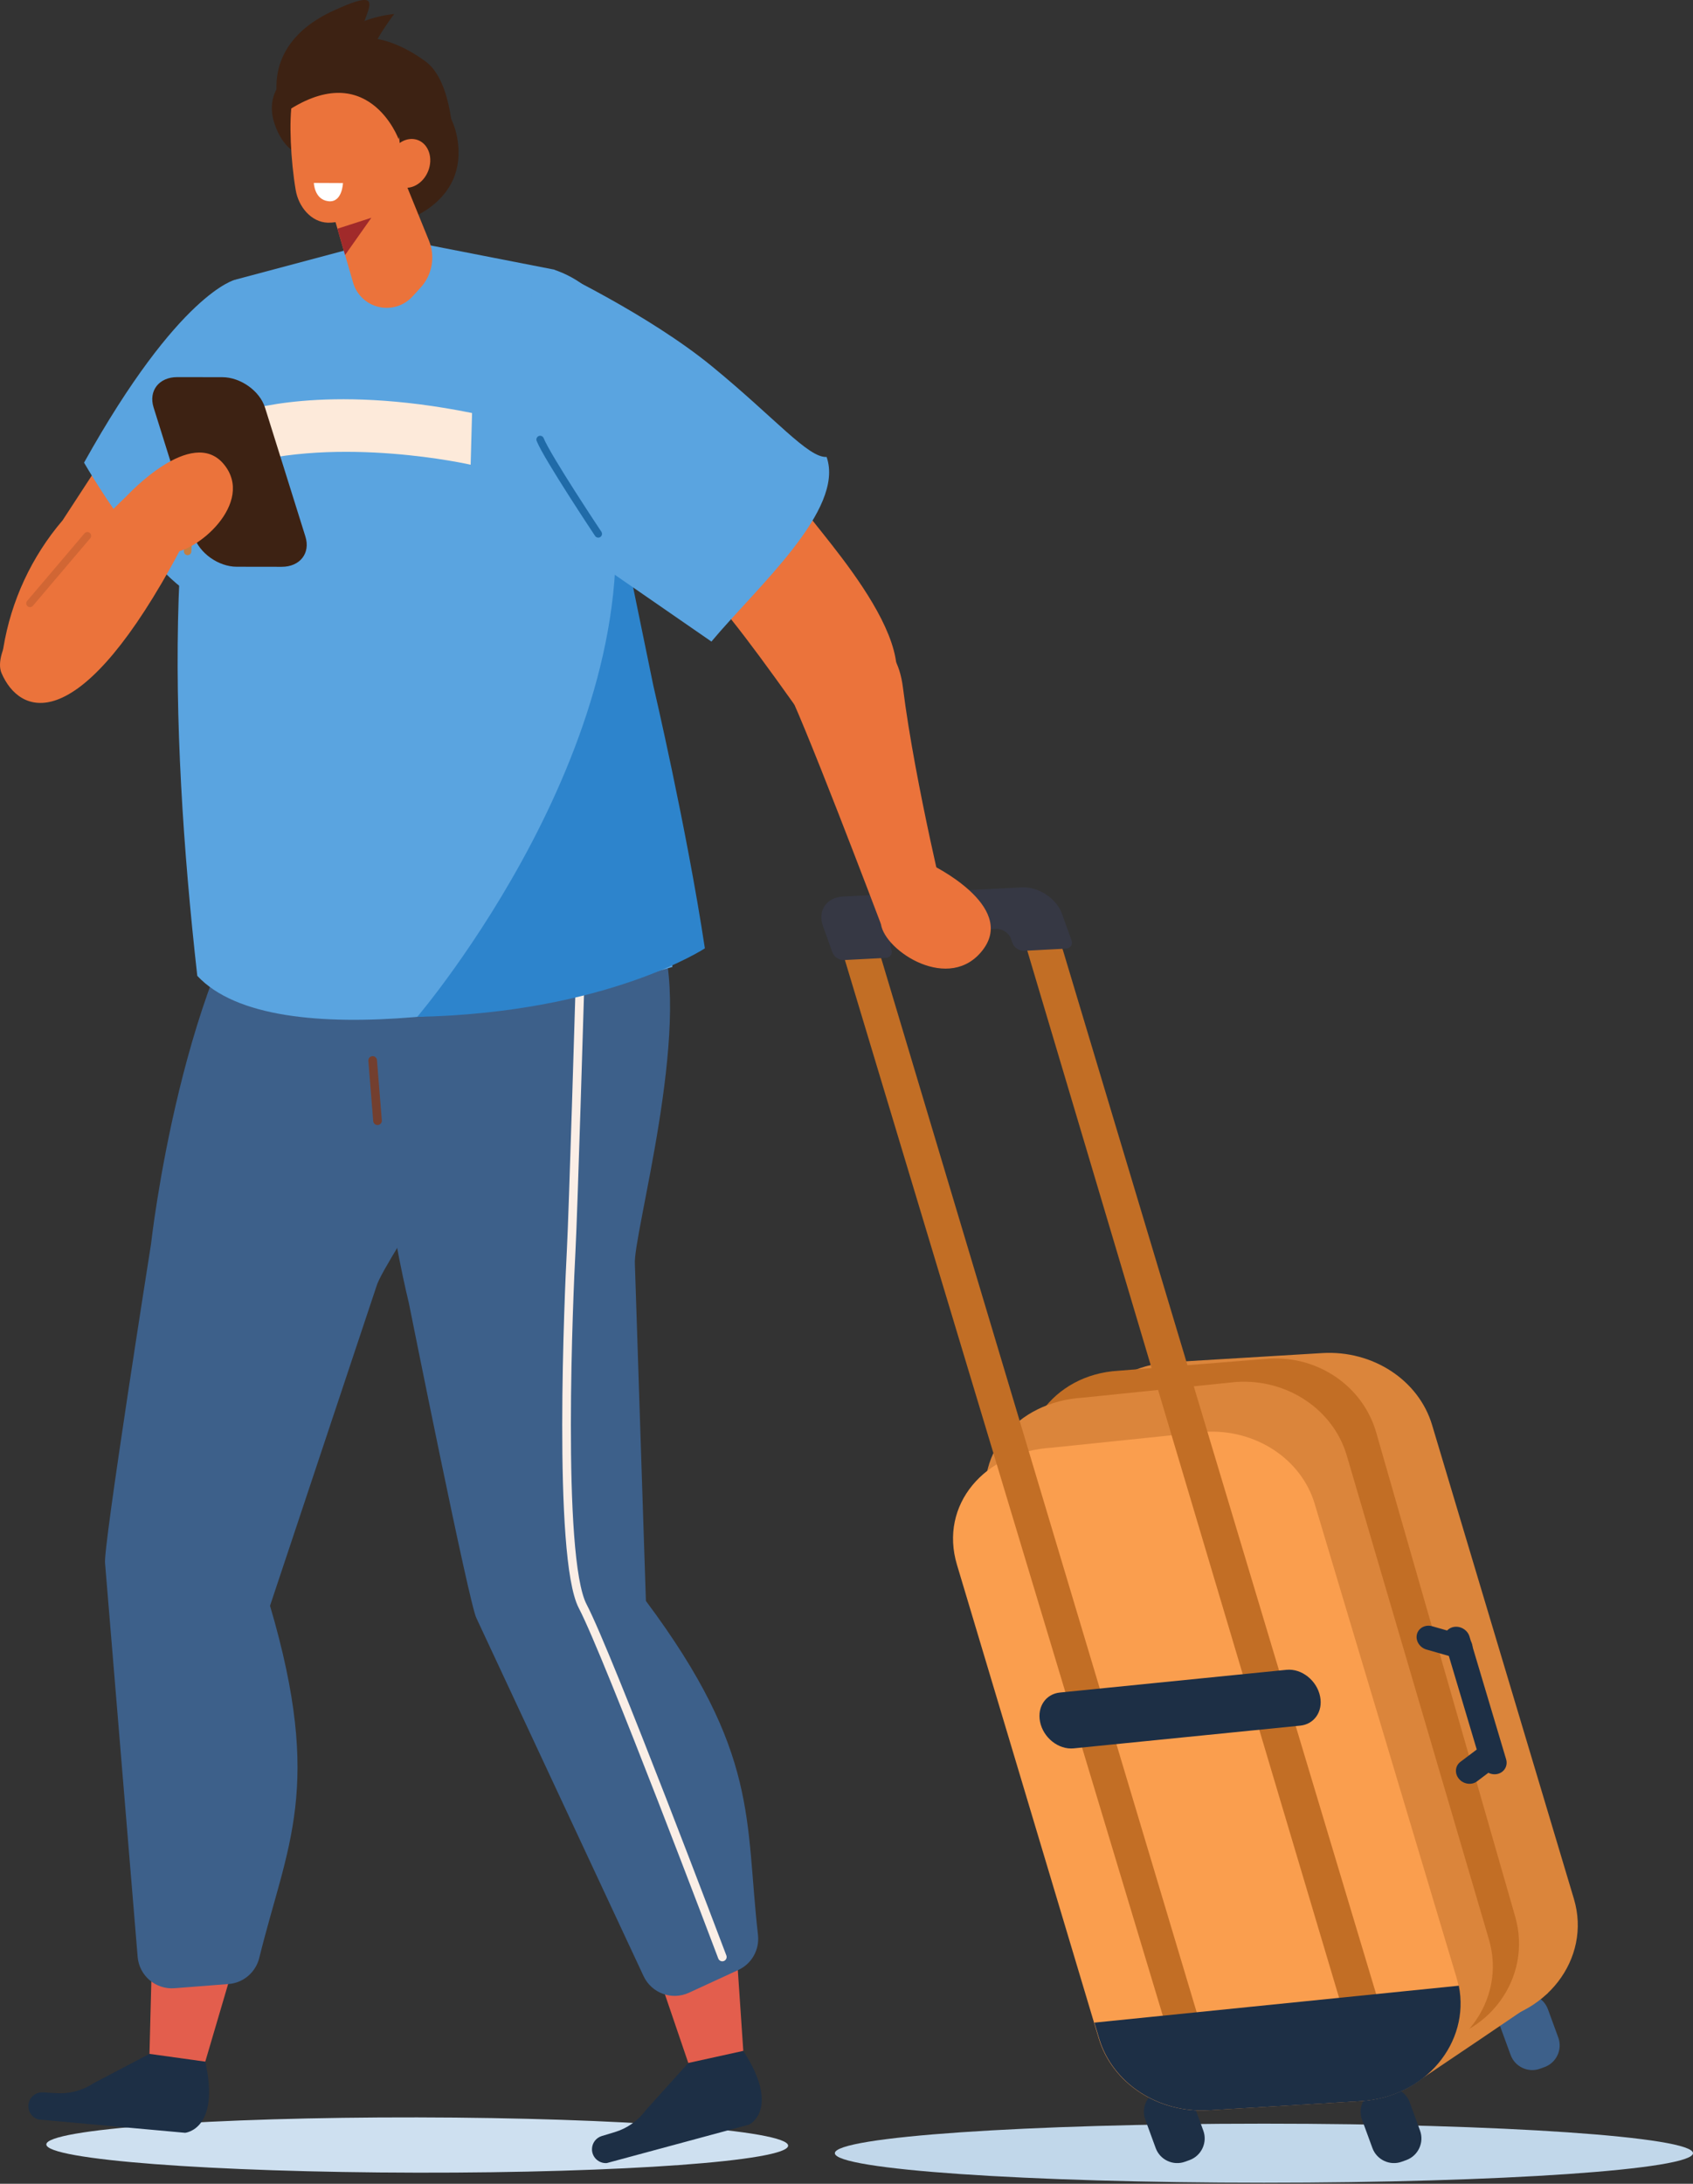 <svg width="76" height="98" viewBox="0 0 76 98" fill="none" xmlns="http://www.w3.org/2000/svg">
<rect x="0" y="0" width="76" height="98" fill="#333333" stroke="none"/>
<g clip-path="url(#clip0_93_586)">
<path d="M35.38 96.289C35.381 95.604 27.928 95.037 18.732 95.021C9.537 95.006 2.081 95.549 2.08 96.234C2.079 96.918 9.533 97.486 18.728 97.501C27.924 97.517 35.379 96.974 35.38 96.289Z" fill="#CEE0F0"/>
<path fill-rule="evenodd" clip-rule="evenodd" d="M6.71 92.17L4.196 93.49C3.704 93.815 3.119 93.971 2.531 93.934L1.932 93.897C1.666 93.88 1.417 94.037 1.317 94.286C1.181 94.627 1.368 95.012 1.722 95.114L8.311 95.712C8.311 95.712 9.896 95.569 9.216 92.518L6.71 92.17Z" fill="#1D2F45"/>
<path fill-rule="evenodd" clip-rule="evenodd" d="M6.71 92.17L6.847 86.86L10.49 88.188L9.215 92.518L6.71 92.17Z" fill="#E35E4D"/>
<path fill-rule="evenodd" clip-rule="evenodd" d="M12.74 38.171C8.154 43.356 6.779 55.832 6.779 55.832C6.779 55.832 4.606 69.561 4.717 70.159L6.179 87.816C6.249 88.66 6.987 89.289 7.832 89.224L10.264 89.035C10.928 88.984 11.48 88.508 11.639 87.861C12.881 82.814 14.531 80.241 12.122 72.061L16.897 57.732C17.225 56.517 22.988 48.687 23.101 44.344C23.282 37.286 12.74 38.171 12.74 38.171Z" fill="#3D608A"/>
<path d="M56.739 97.952C67.377 97.952 76 97.359 76 96.627C76 95.895 67.377 95.302 56.739 95.302C46.101 95.302 37.477 95.895 37.477 96.627C37.477 97.359 46.101 97.952 56.739 97.952Z" fill="#C1D7EA"/>
<path d="M69.135 92.835L69.339 92.761C69.871 92.566 70.147 91.973 69.953 91.44L69.487 90.166C69.293 89.635 68.699 89.358 68.167 89.552L67.962 89.627C67.431 89.822 67.154 90.415 67.348 90.948L67.814 92.222C68.01 92.753 68.603 93.03 69.135 92.835Z" fill="#3D608A"/>
<path d="M53.199 97.009L53.404 96.935C53.935 96.74 54.212 96.147 54.017 95.614L53.552 94.34C53.357 93.809 52.764 93.532 52.231 93.726L52.027 93.801C51.495 93.995 51.218 94.589 51.413 95.121L51.879 96.395C52.073 96.928 52.666 97.204 53.199 97.009Z" fill="#1D2F45"/>
<path d="M69.488 89.435C69.296 89.61 63.541 93.474 63.541 93.474L45.313 64.382L51.463 61.52L69.488 89.435Z" fill="#DB853B"/>
<path d="M52.531 61.132L59.359 60.721C61.626 60.586 63.686 61.933 64.288 63.949L70.654 85.215C71.459 87.903 69.379 90.593 66.355 90.775L59.526 91.185C57.26 91.321 55.2 89.973 54.598 87.957L48.232 66.692C47.427 64.003 49.507 61.314 52.531 61.132Z" fill="#DB853B"/>
<path d="M50.193 61.515L56.979 60.971C59.181 60.839 61.187 62.221 61.778 64.281L68.019 86.015C68.808 88.763 66.793 91.502 63.854 91.679L57.219 92.077C55.017 92.209 53.011 90.826 52.42 88.767L46.18 67.033C45.391 64.286 47.255 61.691 50.193 61.515Z" fill="#C26E25"/>
<path d="M62.928 97.009L63.133 96.935C63.664 96.74 63.941 96.147 63.747 95.614L63.281 94.34C63.087 93.809 62.493 93.532 61.961 93.726L61.756 93.801C61.225 93.995 60.948 94.589 61.142 95.121L61.608 96.395C61.803 96.928 62.396 97.204 62.928 97.009Z" fill="#1D2F45"/>
<path d="M65.496 79.831C65.291 79.591 65.318 79.247 65.557 79.067L66.502 78.355C66.739 78.175 67.102 78.226 67.307 78.467C67.511 78.708 67.484 79.051 67.246 79.231L66.301 79.943C66.062 80.122 65.7 80.072 65.496 79.831Z" fill="#1D2F45"/>
<path d="M63.606 73.343C63.676 73.056 63.984 72.892 64.29 72.979L65.66 73.371C65.967 73.458 66.159 73.764 66.089 74.052C66.019 74.339 65.711 74.503 65.405 74.416L64.035 74.025C63.729 73.937 63.536 73.631 63.606 73.343Z" fill="#1D2F45"/>
<path d="M65.245 73.014C64.938 73.079 64.759 73.377 64.85 73.677L66.493 79.184C66.583 79.483 66.907 79.675 67.215 79.61C67.522 79.545 67.701 79.247 67.61 78.947L65.967 73.441C65.877 73.141 65.553 72.95 65.245 73.014Z" fill="#1D2F45"/>
<path d="M48.618 62.721L55.524 62.014C57.791 61.878 59.852 63.257 60.457 65.316L66.84 87.04C67.647 89.788 65.569 92.531 62.545 92.712L55.717 93.123C53.45 93.258 51.389 91.879 50.784 89.82L44.401 68.096C43.594 65.349 45.594 62.903 48.618 62.721Z" fill="#DB853B"/>
<path d="M47.211 64.967L54.087 64.255C56.353 64.12 58.413 65.467 59.016 67.481L65.38 88.734C66.185 91.421 64.105 94.109 61.081 94.29L54.253 94.701C51.986 94.837 49.928 93.489 49.324 91.476L42.959 70.222C42.154 67.535 44.187 65.149 47.211 64.967Z" fill="#FA9E4E"/>
<path d="M61.891 89.869L47.728 42.682C47.351 41.431 47.195 42.075 46.714 41.989C46.233 41.903 45.721 41.354 46.099 42.605L60.147 89.769C60.525 91.02 62.268 91.121 61.891 89.869Z" fill="#C26E25"/>
<path d="M53.881 90.841L39.596 43.131C39.209 41.843 38.498 40.715 38.016 40.623C37.534 40.533 37.456 41.512 37.843 42.8L52.406 91.142C52.792 92.431 54.268 92.129 53.881 90.841Z" fill="#C26E25"/>
<path d="M49.127 90.768L49.34 91.477C49.942 93.49 52.002 94.838 54.269 94.702L61.097 94.292C63.981 94.119 66.003 91.667 65.487 89.111L49.127 90.768Z" fill="#1D2F45"/>
<path d="M58.368 77.44L48.198 78.46C47.517 78.528 46.827 77.98 46.687 77.258C46.557 76.59 46.949 76.018 47.58 75.955L57.75 74.935C58.432 74.867 59.121 75.416 59.261 76.137C59.393 76.804 59 77.377 58.368 77.44Z" fill="#1D2F45"/>
<path d="M45.871 39.822C46.618 39.784 47.426 40.317 47.676 41.014L47.859 41.525L48.099 42.19C48.172 42.391 48.055 42.562 47.84 42.572L45.974 42.669C45.759 42.68 45.526 42.526 45.455 42.326L45.381 42.123C45.29 41.867 44.994 41.672 44.72 41.686L40.487 41.903C40.093 41.924 39.88 42.238 40.013 42.605C40.085 42.805 39.969 42.977 39.754 42.987L37.887 43.084C37.672 43.095 37.44 42.941 37.368 42.741L37.129 42.075L36.946 41.564C36.695 40.868 37.098 40.272 37.844 40.233L45.871 39.822Z" fill="#363844"/>
<path fill-rule="evenodd" clip-rule="evenodd" d="M30.899 92.578L28.998 94.689C28.65 95.165 28.156 95.513 27.592 95.683L27.017 95.856C26.76 95.933 26.582 96.166 26.575 96.434C26.564 96.801 26.874 97.098 27.241 97.07L33.628 95.345C33.628 95.345 35.065 94.661 33.369 92.036L30.899 92.578Z" fill="#1D2F45"/>
<path fill-rule="evenodd" clip-rule="evenodd" d="M30.898 92.578L29.185 87.55L33.062 87.532L33.367 92.035L30.898 92.578Z" fill="#E35E4D"/>
<path fill-rule="evenodd" clip-rule="evenodd" d="M17.816 39.843C15.314 46.296 18.354 58.475 18.354 58.475C18.354 58.475 21.081 72.105 21.392 72.627L28.89 88.68C29.249 89.447 30.16 89.781 30.928 89.426L33.144 88.405C33.749 88.127 34.102 87.489 34.026 86.828C33.439 81.663 34.094 78.678 28.995 71.843L28.501 56.747C28.387 55.493 31.075 46.149 29.674 42.037C27.396 35.354 17.816 39.843 17.816 39.843Z" fill="#3D608A"/>
<path fill-rule="evenodd" clip-rule="evenodd" d="M27.833 14.446C31.569 15.522 32.467 16.914 36.114 22.863C36.784 23.958 42.552 29.935 39.239 31.948L35.663 31.624C33.359 28.385 32.095 26.783 30.891 25.635C28.52 23.376 27.302 24.229 26.044 21.82C21.319 12.765 27.833 14.446 27.833 14.446Z" fill="#EB733B"/>
<path fill-rule="evenodd" clip-rule="evenodd" d="M41.816 38.811C41.816 38.811 45.617 40.637 44.132 42.612C42.647 44.587 39.728 42.692 39.547 41.474C39.369 40.256 41.816 38.811 41.816 38.811Z" fill="#EB733B"/>
<path fill-rule="evenodd" clip-rule="evenodd" d="M42.599 41.355C42.599 41.355 41.08 35.22 40.534 30.858C39.966 26.318 34.447 29.474 35.203 30.666C35.84 31.67 39.548 41.474 39.548 41.474L42.599 41.355Z" fill="#EB733B"/>
<path d="M26.03 44.357C26.03 44.357 25.731 54.463 25.639 56.148C25.547 57.834 25.009 69.892 26.159 72.084C27.309 74.276 32.425 87.822 32.425 87.822" stroke="#FAEEE6" stroke-width="0.388" stroke-miterlimit="10" stroke-linecap="round" stroke-linejoin="round"/>
<path d="M16.729 47.59L16.947 50.294" stroke="#733F2F" stroke-width="0.388" stroke-miterlimit="10" stroke-linecap="round" stroke-linejoin="round"/>
<path fill-rule="evenodd" clip-rule="evenodd" d="M5.528 28.384L8.832 23.855L5.69 18.935L2.812 23.348C1.418 24.98 0.498 26.961 0.15 29.079L0.136 29.166L5.528 28.384Z" fill="#EB733B"/>
<path fill-rule="evenodd" clip-rule="evenodd" d="M10.562 12.551L16.511 10.965L18.183 10.791L24.84 12.092C27.131 12.843 28.502 15.183 28.038 17.548L27.888 24.767C29.183 31.713 29.595 37.716 30.184 43.393C24.244 45.149 12.321 47.511 8.856 43.792C7.583 32.442 7.328 20.44 10.562 12.551Z" fill="#5AA4E0"/>
<path fill-rule="evenodd" clip-rule="evenodd" d="M18.73 45.633C18.73 45.633 29.584 32.921 27.341 21.101L29.329 30.771C29.329 30.771 30.822 37.144 31.642 42.557C31.643 42.557 27.258 45.453 18.73 45.633Z" fill="#2D84CC"/>
<path fill-rule="evenodd" clip-rule="evenodd" d="M18 9.96C18 9.96 21.031 9.157 20.53 6.221C20.029 3.285 16.686 3.822 16.686 3.822L18 9.96Z" fill="#3D2213"/>
<path fill-rule="evenodd" clip-rule="evenodd" d="M14.542 8.176C14.542 8.176 15.258 10.642 15.851 12.684C16.009 13.228 16.448 13.645 17 13.774C17.551 13.903 18.13 13.726 18.513 13.309C18.639 13.172 18.761 13.038 18.876 12.913C19.402 12.341 19.55 11.517 19.257 10.798C18.507 8.954 17.139 5.594 17.139 5.594L14.542 8.176Z" fill="#EB733B"/>
<path fill-rule="evenodd" clip-rule="evenodd" d="M15.148 10.264L15.491 11.445L16.671 9.772L15.148 10.264Z" fill="#A12A2A"/>
<path fill-rule="evenodd" clip-rule="evenodd" d="M13.304 3.14C13.304 3.14 11.65 3.929 12.396 5.75C13.143 7.571 14.505 6.839 14.505 6.839L13.304 3.14Z" fill="#3D2213"/>
<path fill-rule="evenodd" clip-rule="evenodd" d="M18.462 4.661C18.482 3.91 17.887 3.284 17.135 3.265C16.333 3.245 15.32 3.219 14.517 3.198C13.765 3.179 13.255 3.785 13.121 4.526C12.961 5.4 13.051 7.223 13.276 8.538C13.403 9.279 13.97 9.975 14.722 9.994C15.524 10.014 17.95 9.311 18.219 7.881C18.423 6.792 18.434 5.769 18.462 4.661Z" fill="#EB733B"/>
<path fill-rule="evenodd" clip-rule="evenodd" d="M20.352 6.588C20.352 6.588 20.367 3.681 19.102 2.756C17.402 1.515 15.268 0.996 13.304 3.14C13.304 3.14 13.232 3.413 13.457 3.673C14.097 4.415 17.662 3.056 17.941 6.402C18.005 7.163 19.491 6.666 20.352 6.588Z" fill="#3D2213"/>
<path fill-rule="evenodd" clip-rule="evenodd" d="M19.223 7.671C18.997 8.246 18.428 8.561 17.951 8.374C17.475 8.187 17.271 7.569 17.498 6.993C17.724 6.418 18.292 6.103 18.769 6.29C19.245 6.477 19.449 7.095 19.223 7.671Z" fill="#EB733B"/>
<path fill-rule="evenodd" clip-rule="evenodd" d="M14.089 8.21L15.396 8.216C15.396 8.216 15.366 9.108 14.738 9.03C14.109 8.954 14.089 8.21 14.089 8.21Z" fill="white"/>
<path fill-rule="evenodd" clip-rule="evenodd" d="M12.693 5.12C12.609 5.179 11.342 2.149 14.954 0.486C18.566 -1.177 14.768 1.842 16.614 3.251C18.461 4.661 17.891 6.238 17.891 6.238C17.891 6.238 16.496 2.452 12.693 5.12Z" fill="#3D2213"/>
<path fill-rule="evenodd" clip-rule="evenodd" d="M15.613 1.339C15.613 1.339 16.276 0.787 17.698 0.626C17.698 0.626 16.591 2.084 16.717 2.447C16.841 2.812 15.613 1.339 15.613 1.339Z" fill="#3D2213"/>
<path fill-rule="evenodd" clip-rule="evenodd" d="M24.84 12.092C24.84 12.092 29.114 14.106 31.965 16.443C34.815 18.78 36.285 20.558 37.107 20.506C37.937 22.88 33.982 26.345 31.936 28.791L22.455 22.239C22.456 22.239 21.459 15.308 24.84 12.092Z" fill="#5AA4E0"/>
<path d="M26.855 23.957C26.855 23.957 24.565 20.519 24.248 19.725" stroke="#206BA8" stroke-width="0.339" stroke-miterlimit="10" stroke-linecap="round" stroke-linejoin="round"/>
<path d="M10.923 18.462C10.923 18.462 14.539 17.188 21.191 18.535L21.128 20.855C21.128 20.855 15.231 19.512 10.602 20.918L10.923 18.462Z" fill="#FDEADA"/>
<path fill-rule="evenodd" clip-rule="evenodd" d="M10.562 12.551C10.562 12.551 8.039 13.111 3.773 20.762C3.773 20.762 7.893 27.942 10.112 26.943C12.331 25.945 12.826 24.494 12.179 23.68C11.531 22.866 10.197 20.697 9.927 20.446C9.657 20.197 10.562 12.551 10.562 12.551Z" fill="#5AA4E0"/>
<path d="M8.422 24.747C8.422 24.747 8.534 21.031 10.537 17.89" stroke="#C47E41" stroke-width="0.333" stroke-miterlimit="10" stroke-linecap="round" stroke-linejoin="round"/>
<path fill-rule="evenodd" clip-rule="evenodd" d="M12.646 25.436L10.625 25.433C9.805 25.432 8.942 24.817 8.707 24.067L6.895 18.285C6.66 17.535 7.139 16.922 7.959 16.924L9.979 16.927C10.8 16.928 11.662 17.543 11.897 18.293L13.709 24.076C13.945 24.826 13.466 25.437 12.646 25.436Z" fill="#3D2213"/>
<path fill-rule="evenodd" clip-rule="evenodd" d="M5.705 22.241C5.705 22.241 8.6 19.1 10.042 20.826C11.483 22.552 8.789 24.872 7.568 24.811C6.348 24.75 5.705 22.241 5.705 22.241Z" fill="#EB733B"/>
<path fill-rule="evenodd" clip-rule="evenodd" d="M5.705 22.24C5.705 22.24 -0.735 28.347 0.07 30.209C0.873 32.071 3.389 33.101 7.644 25.492C11.899 17.882 5.705 22.24 5.705 22.24Z" fill="#EB733B"/>
<path d="M3.922 24.045L1.346 27.078" stroke="#D16634" stroke-width="0.339" stroke-miterlimit="10" stroke-linecap="round" stroke-linejoin="round"/>
</g>
<defs>
<clipPath id="clip0_93_586">
<rect width="76" height="97.952" fill="white"/>
</clipPath>
</defs>
</svg>
